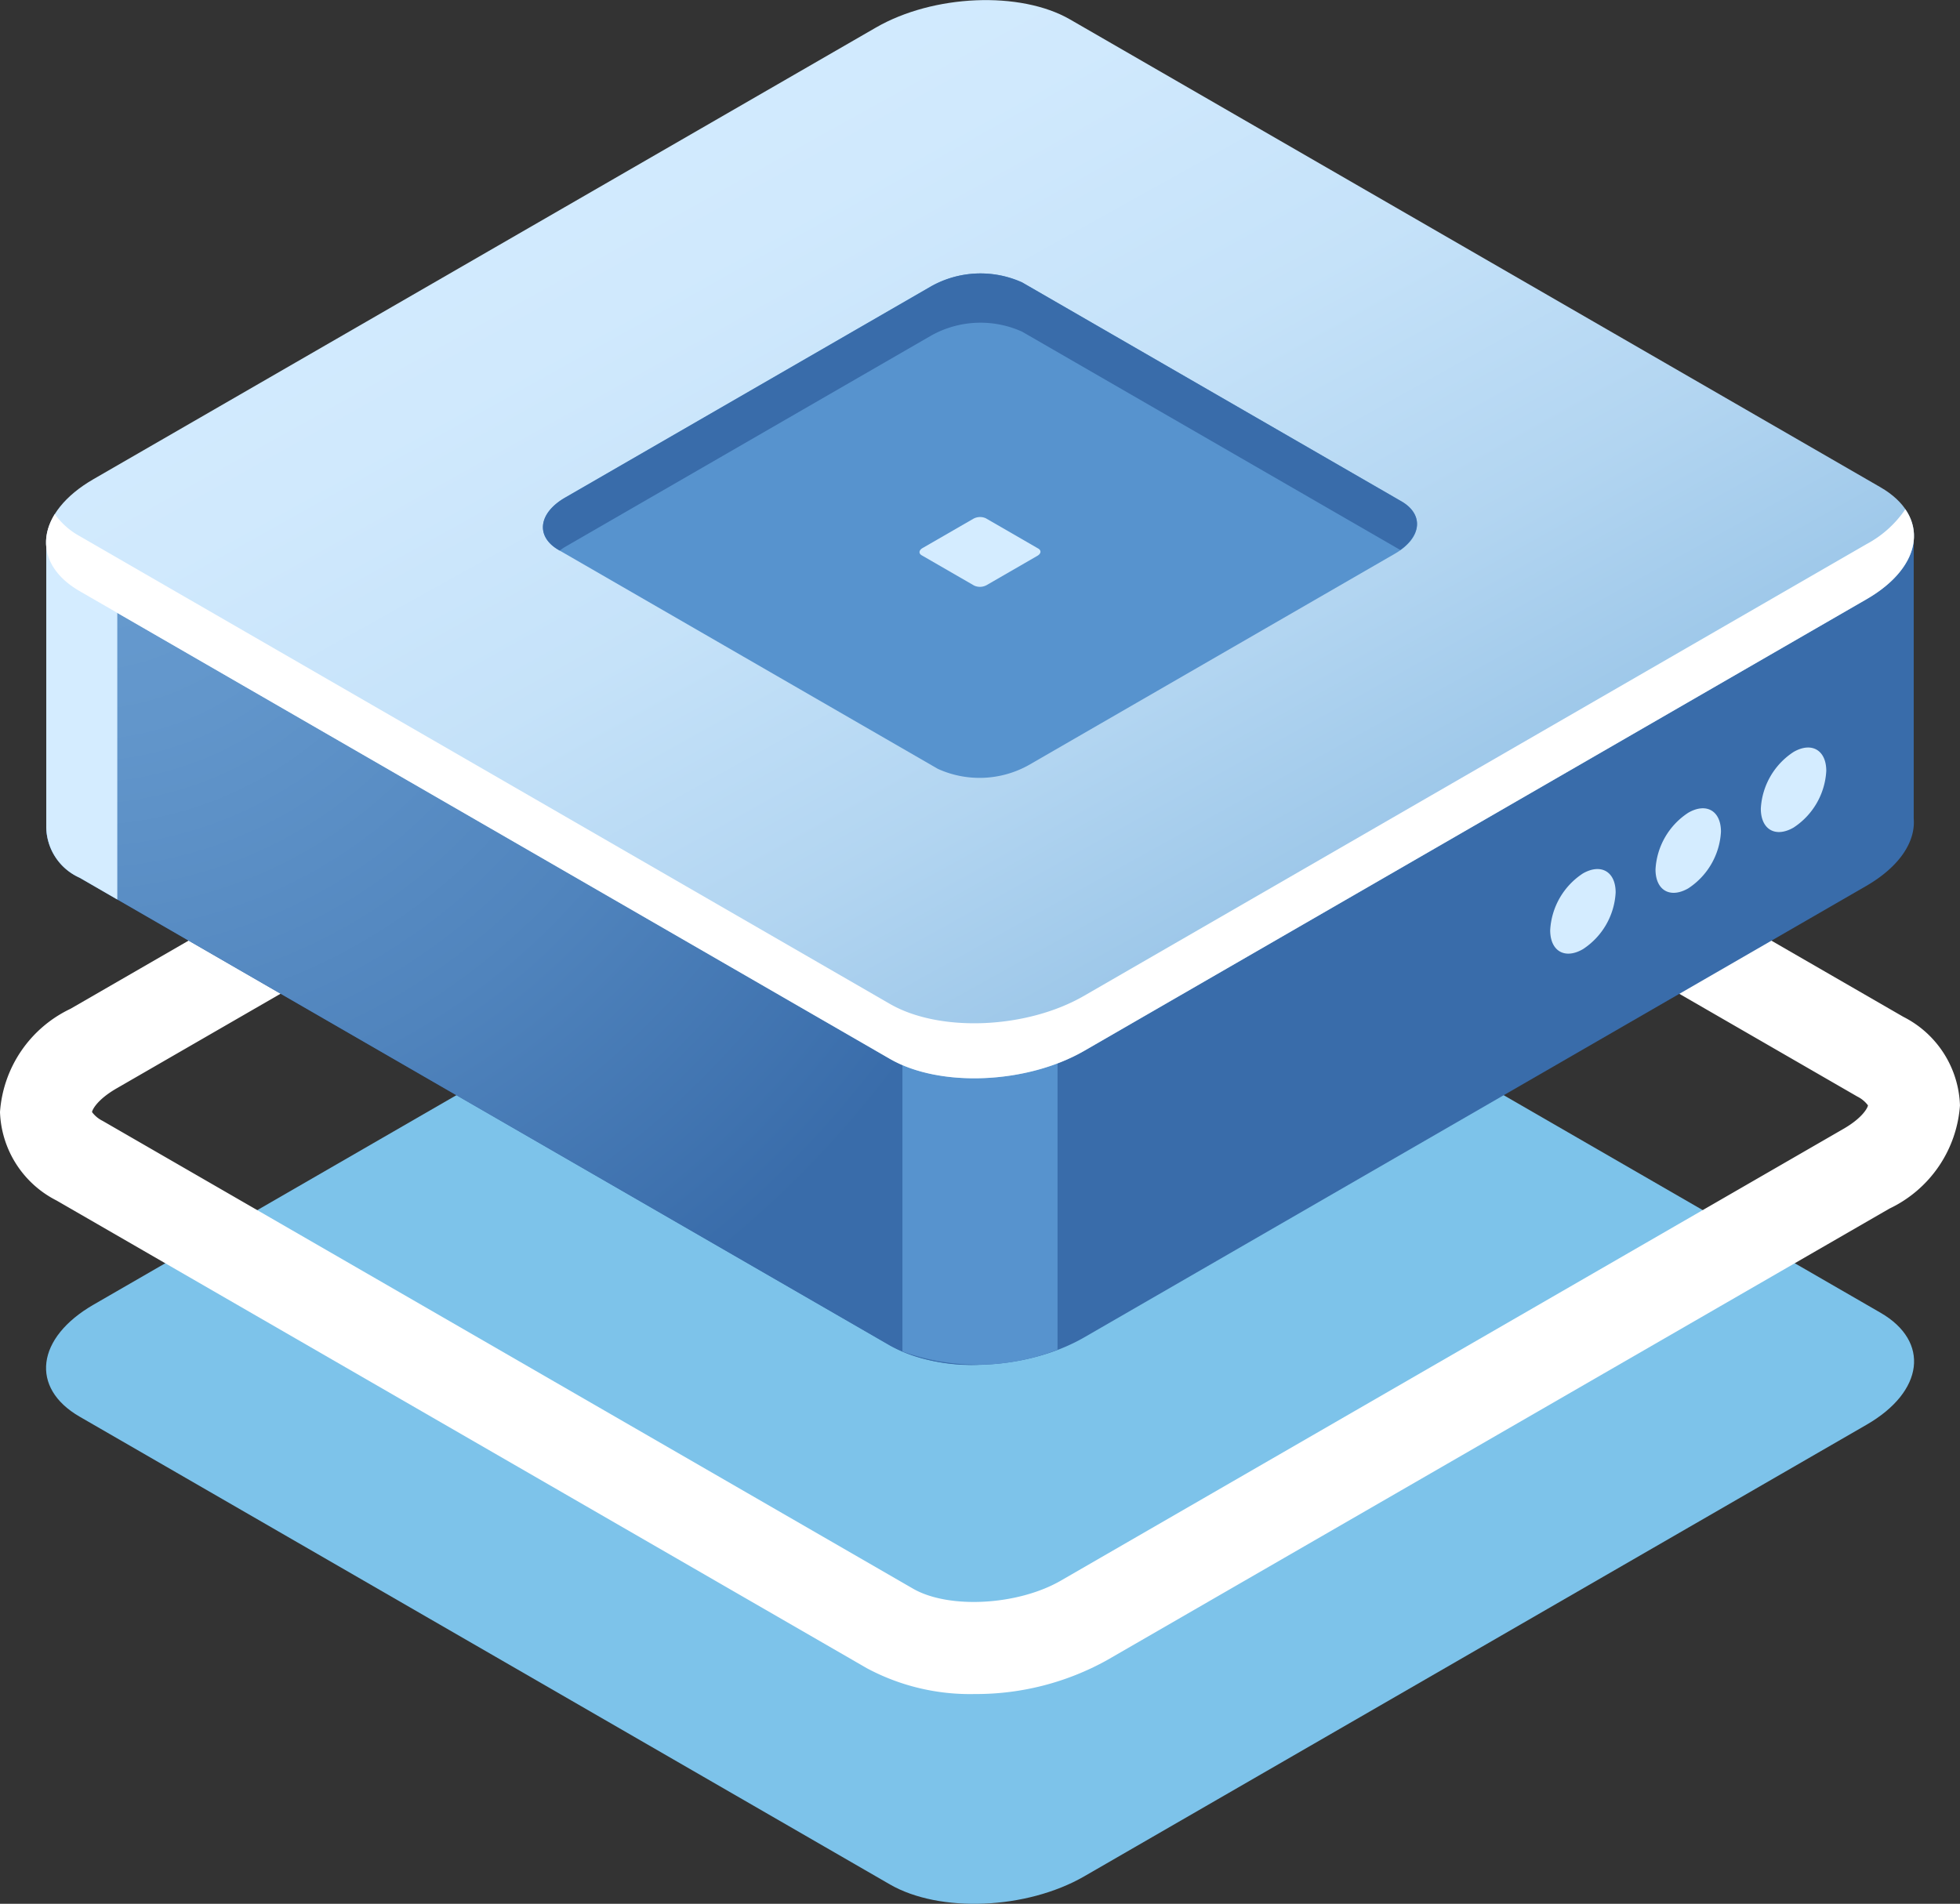 <svg id="Grupo_152814" data-name="Grupo 152814" xmlns="http://www.w3.org/2000/svg" xmlns:xlink="http://www.w3.org/1999/xlink" width="82.799" height="80.439" viewBox="0 0 82.799 80.439">
  <rect x="0" y="0" width="82.799" height="80.439" fill="#333333" stroke="none"/>
  <defs>
    <radialGradient id="radial-gradient" cx="0.055" cy="0.064" r="1.056" gradientTransform="translate(-0.02) scale(1.039 1)" gradientUnits="objectBoundingBox">
      <stop offset="0" stop-color="#699dd1"/>
      <stop offset="0.266" stop-color="#6296cb"/>
      <stop offset="0.641" stop-color="#5084bd"/>
      <stop offset="1" stop-color="#396caa"/>
    </radialGradient>
    <linearGradient id="linear-gradient" x1="0.131" y1="0.119" x2="0.99" y2="1.006" gradientUnits="objectBoundingBox">
      <stop offset="0" stop-color="#d4ecff"/>
      <stop offset="0.201" stop-color="#d0e9fd"/>
      <stop offset="0.387" stop-color="#c5e2f9"/>
      <stop offset="0.568" stop-color="#b2d5f1"/>
      <stop offset="0.744" stop-color="#98c4e7"/>
      <stop offset="0.842" stop-color="#86b8e0"/>
    </linearGradient>
  </defs>
  <path id="Trazado_183958" data-name="Trazado 183958" d="M512.132,313.031,477.9,293.266c-2.1-1.213-1.837-3.332.589-4.732l33.055-19.085c2.427-1.4,6.1-1.552,8.2-.339l34.234,19.765c2.1,1.213,1.838,3.332-.589,4.732l-33.055,19.085C517.9,314.092,514.234,314.244,512.132,313.031Z" transform="translate(-474.537 -233.41)" fill="#7dc3ea"/>
  <path id="Trazado_183959" data-name="Trazado 183959" d="M515.884,306.131a9.217,9.217,0,0,1-4.55-1.089L477.1,285.279a4.358,4.358,0,0,1-2.389-3.74,5.235,5.235,0,0,1,2.979-4.361l33.054-19.085c3.059-1.763,7.419-1.91,10.142-.338l34.233,19.764a4.356,4.356,0,0,1,2.39,3.74,5.24,5.24,0,0,1-2.979,4.361L521.475,304.7A11.388,11.388,0,0,1,515.884,306.131Zm.489-45.573a7.667,7.667,0,0,0-3.684.9l-33.055,19.085c-.83.48-1.029.913-1.035,1a1.252,1.252,0,0,0,.447.371l34.234,19.764c1.509.871,4.431.711,6.25-.341l33.056-19.085c.831-.479,1.031-.913,1.036-.994a1.261,1.261,0,0,0-.448-.371l-34.233-19.763A5.275,5.275,0,0,0,516.373,260.558Z" transform="translate(-474.711 -234.555)" fill="#fff"/>
  <path id="Trazado_183960" data-name="Trazado 183960" d="M555.38,269.634h0V257.823l-26.485-.014-9.156-5.286c-2.1-1.213-5.77-1.061-8.2.339L503,257.794l-26.509-.015v12.148a2.373,2.373,0,0,0,1.407,2.2l34.234,19.765c2.1,1.214,5.771,1.061,8.2-.339l33.055-19.085C554.783,271.656,555.459,270.609,555.38,269.634Z" transform="translate(-474.536 -235.043)" fill="#396caa"/>
  <path id="Trazado_183961" data-name="Trazado 183961" d="M515.936,251.709a9.462,9.462,0,0,0-4.394,1.152L503,257.793l-26.509-.015v12.148a2.373,2.373,0,0,0,1.407,2.2l34.234,19.765a7.407,7.407,0,0,0,3.8.813Z" transform="translate(-474.536 -235.043)" fill="url(#radial-gradient)"/>
  <path id="Trazado_183962" data-name="Trazado 183962" d="M479.491,257.236l-3,0v12.148a2.373,2.373,0,0,0,1.407,2.2l1.593.921Z" transform="translate(-474.536 -234.499)" fill="#d4ecff"/>
  <path id="Trazado_183963" data-name="Trazado 183963" d="M509.416,289.763a9.335,9.335,0,0,0,6.552-.075V275.9h-6.552Z" transform="translate(-471.293 -232.661)" fill="#5793ce"/>
  <path id="Trazado_183964" data-name="Trazado 183964" d="M512.132,281.277,477.9,261.513c-2.1-1.214-1.837-3.333.589-4.733L511.542,237.7c2.427-1.4,6.1-1.553,8.2-.341l34.234,19.765c2.1,1.213,1.838,3.332-.589,4.732l-33.055,19.085C517.9,282.338,514.234,282.491,512.132,281.277Z" transform="translate(-474.537 -236.537)" fill="url(#linear-gradient)"/>
  <path id="Trazado_183965" data-name="Trazado 183965" d="M553.384,257.6l-33.055,19.085c-2.426,1.4-6.1,1.553-8.2.339L477.9,257.259a3.16,3.16,0,0,1-1.048-.93c-.722,1.162-.394,2.422,1.048,3.255l34.234,19.765c2.1,1.214,5.771,1.061,8.2-.339l33.055-19.085c1.885-1.087,2.458-2.608,1.637-3.8A4.583,4.583,0,0,1,553.384,257.6Z" transform="translate(-474.537 -234.608)" fill="#fff"/>
  <g id="Grupo_142608" data-name="Grupo 142608" transform="translate(65.487 31.584)">
    <path id="Trazado_183966" data-name="Trazado 183966" d="M537.092,270.954a3.054,3.054,0,0,1-1.382,2.395c-.763.442-1.383.083-1.383-.8a3.059,3.059,0,0,1,1.383-2.4C536.474,269.714,537.092,270.072,537.092,270.954Z" transform="translate(-534.327 -264.829)" fill="#d4ecff"/>
    <path id="Trazado_183967" data-name="Trazado 183967" d="M541.142,268.616a3.056,3.056,0,0,1-1.382,2.395c-.765.44-1.383.083-1.383-.8a3.056,3.056,0,0,1,1.383-2.395C540.523,267.376,541.142,267.733,541.142,268.616Z" transform="translate(-533.928 -265.06)" fill="#d4ecff"/>
    <path id="Trazado_183968" data-name="Trazado 183968" d="M545.192,266.278a3.056,3.056,0,0,1-1.383,2.395c-.763.44-1.382.083-1.382-.8a3.054,3.054,0,0,1,1.382-2.395C544.573,265.037,545.192,265.4,545.192,266.278Z" transform="translate(-533.529 -265.29)" fill="#d4ecff"/>
  </g>
  <g id="Grupo_142609" data-name="Grupo 142609" transform="translate(22.936 11.55)">
    <path id="Trazado_183969" data-name="Trazado 183969" d="M512.275,267.988l-16.02-9.249c-.983-.567-.86-1.559.276-2.214L512,247.594a4.268,4.268,0,0,1,3.836-.159l16.02,9.249c.983.568.86,1.56-.276,2.214l-15.468,8.931A4.262,4.262,0,0,1,512.275,267.988Z" transform="translate(-495.591 -247.052)" fill="#5793ce"/>
    <path id="Trazado_183970" data-name="Trazado 183970" d="M512.382,259.321l-2.217-1.28c-.136-.078-.119-.215.038-.306l2.14-1.235a.59.59,0,0,1,.531-.023l2.217,1.28c.136.079.119.216-.038.306l-2.14,1.236A.587.587,0,0,1,512.382,259.321Z" transform="translate(-494.165 -246.129)" fill="#d4ecff"/>
    <path id="Trazado_183971" data-name="Trazado 183971" d="M496.255,258.739l.046.026a2.33,2.33,0,0,1,.23-.158L512,249.676a4.265,4.265,0,0,1,3.836-.159l15.975,9.223c.906-.648.953-1.531.045-2.056l-16.02-9.249a4.268,4.268,0,0,0-3.836.159l-15.468,8.931C495.394,257.18,495.271,258.172,496.255,258.739Z" transform="translate(-495.591 -247.052)" fill="#396caa"/>
  </g>
</svg>
